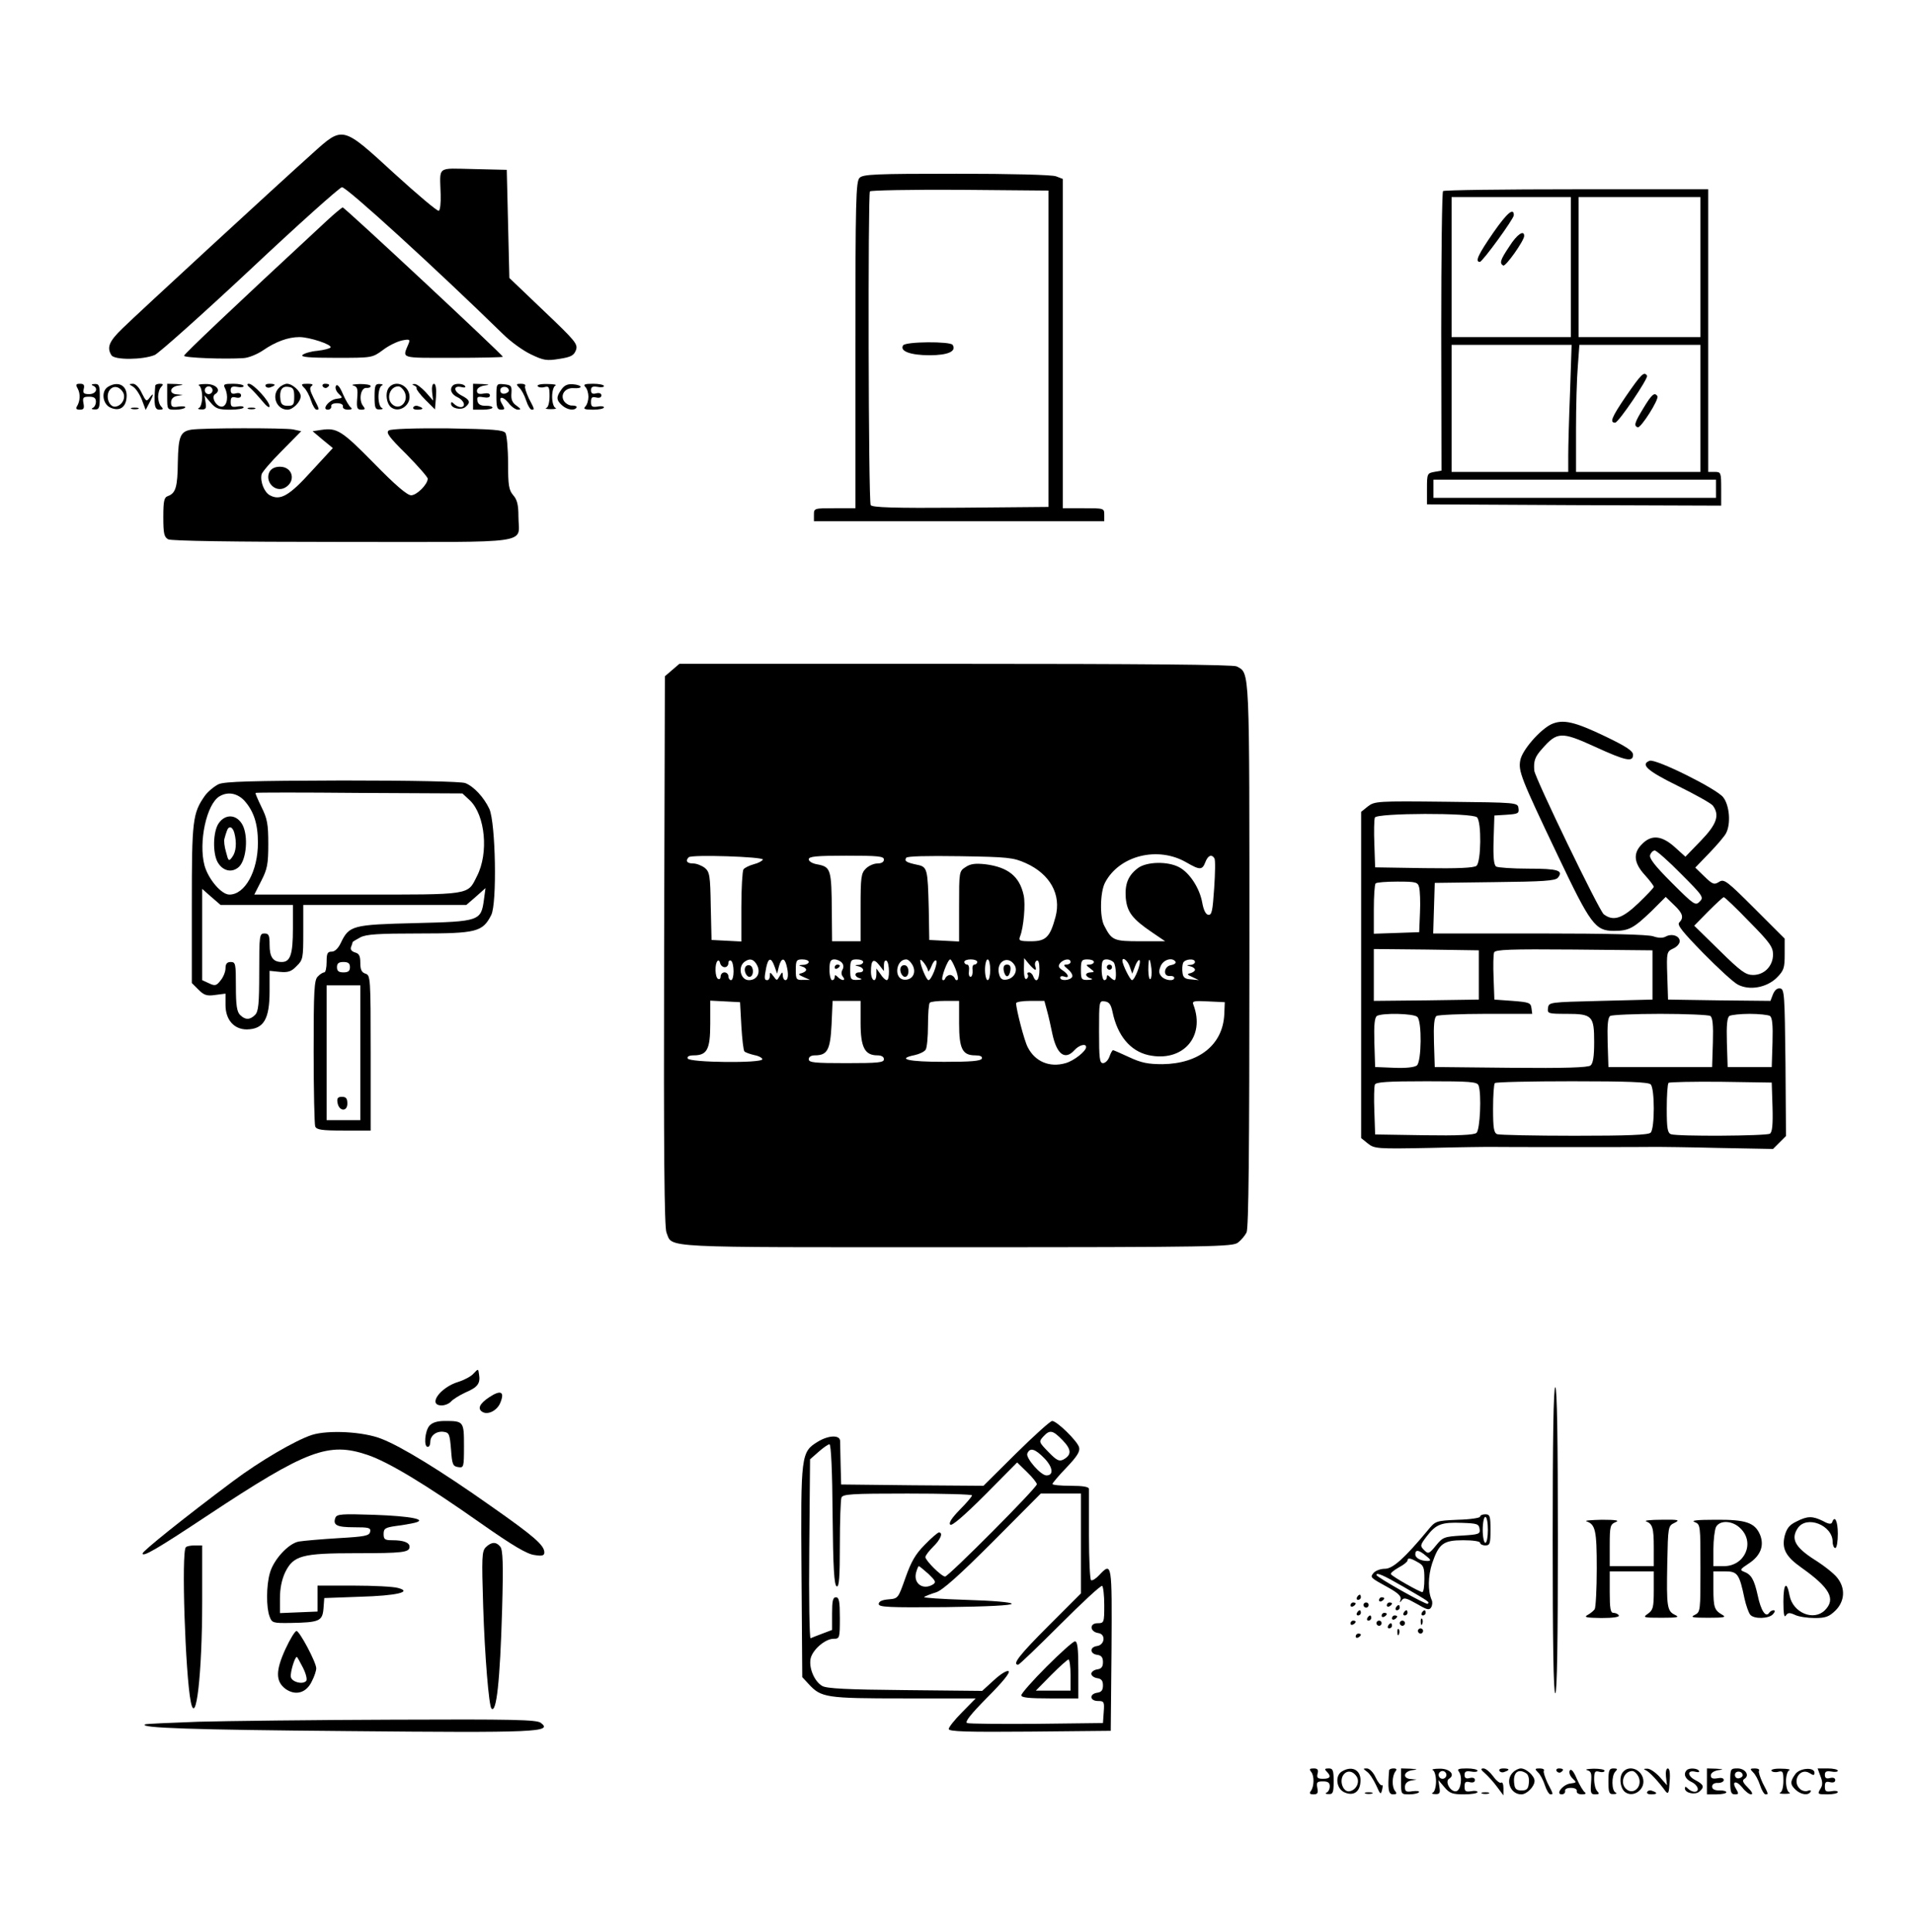 <?xml version="1.0" standalone="no"?>
<!DOCTYPE svg PUBLIC "-//W3C//DTD SVG 20010904//EN"
 "http://www.w3.org/TR/2001/REC-SVG-20010904/DTD/svg10.dtd">
<svg version="1.0" xmlns="http://www.w3.org/2000/svg"
 width="738pt" height="745pt" viewBox="0 0 738 745"
 preserveAspectRatio="xMidYMid meet">

<g transform="translate(0,745) scale(0.1,-0.1)"
fill="#000000" stroke="none">
<path d="M1205 6858 c-133 -119 -676 -619 -732 -674 -52 -50 -62 -74 -43 -104
12 -19 121 -18 167 1 17 8 183 156 368 329 184 173 344 316 354 318 16 3 365
-316 621 -566 30 -30 79 -65 109 -79 48 -23 60 -25 109 -17 45 7 56 13 64 34
8 23 -2 35 -124 151 l-133 127 -5 209 -5 208 -127 3 c-146 3 -131 14 -128 -99
1 -32 -2 -59 -7 -62 -5 -3 -82 62 -172 144 -202 185 -197 184 -316 77z"/>
<path d="M3316 6764 c-14 -14 -16 -86 -16 -645 l0 -629 -80 0 c-79 0 -80 0
-80 -25 l0 -25 560 0 560 0 0 25 c0 25 -1 25 -80 25 l-80 0 0 635 0 635 -26
10 c-15 6 -175 10 -384 10 -313 0 -361 -2 -374 -16z m729 -659 l0 -610 -339
-3 c-260 -2 -341 1 -347 10 -9 14 -11 1196 -3 1210 3 4 159 7 347 6 l342 -3 0
-610z"/>
<path d="M3484 6118 c-14 -22 28 -38 102 -38 71 0 105 15 89 40 -9 14 -182 13
-191 -2z"/>
<path d="M5567 6713 c-4 -4 -7 -248 -7 -542 l1 -536 -28 -5 c-27 -5 -28 -7
-28 -65 l0 -60 568 -3 567 -2 0 65 c0 63 -1 65 -25 65 l-25 0 0 545 0 545
-508 0 c-280 0 -512 -3 -515 -7z m493 -293 l0 -270 -230 0 -230 0 0 270 0 270
230 0 230 0 0 -270z m500 0 l0 -270 -235 0 -235 0 0 270 0 270 235 0 235 0 0
-270z m-503 -482 c-4 -99 -7 -210 -7 -245 l0 -63 -225 0 -225 0 0 245 0 245
232 0 231 0 -6 -182z m503 -63 l0 -245 -240 0 -240 0 0 163 c0 89 3 199 7 245
l6 82 233 0 234 0 0 -245z m60 -310 l0 -35 -545 0 -545 0 0 35 0 35 545 0 545
0 0 -35z"/>
<path d="M5761 6553 c-58 -84 -72 -113 -52 -113 10 0 131 166 131 180 0 31
-26 9 -79 -67z"/>
<path d="M5823 6500 c-35 -52 -39 -65 -24 -74 9 -6 81 96 81 114 0 25 -28 6
-57 -40z"/>
<path d="M6272 5921 c-55 -81 -63 -101 -41 -101 13 0 129 172 123 181 -11 18
-22 7 -82 -80z"/>
<path d="M6340 5876 c-34 -56 -38 -68 -22 -74 12 -4 83 108 76 120 -11 17 -22
7 -54 -46z"/>
<path d="M1260 6598 c-366 -339 -550 -514 -550 -520 0 -8 158 -14 230 -9 19 1
53 15 75 30 48 33 96 51 140 51 39 0 127 -29 120 -40 -2 -4 -25 -10 -51 -13
-25 -2 -51 -10 -57 -16 -8 -8 26 -11 129 -11 140 0 140 0 181 30 22 17 55 33
74 37 29 6 32 4 25 -13 -24 -58 -36 -54 173 -54 105 0 191 2 191 4 0 7 -610
576 -618 576 -4 -1 -32 -24 -62 -52z"/>
<path d="M300 5951 c11 -21 9 -48 -3 -68 -6 -9 -2 -13 11 -13 15 0 18 5 14 25
-4 22 -1 25 22 25 19 0 26 -5 26 -19 0 -11 -6 -22 -12 -24 -7 -3 -4 -6 7 -6
17 -1 20 5 20 49 0 44 -3 50 -20 49 -11 0 -14 -3 -7 -6 23 -9 13 -33 -14 -33
-21 0 -25 4 -21 20 4 15 0 20 -14 20 -16 0 -18 -3 -9 -19z"/>
<path d="M418 5959 c-29 -16 -23 -67 8 -81 33 -15 58 -1 62 36 6 47 -29 69
-70 45z m56 -21 c13 -21 -2 -51 -27 -56 -23 -5 -40 33 -27 59 13 23 38 22 54
-3z"/>
<path d="M513 5959 c10 -6 25 -28 34 -50 l15 -40 14 27 c18 33 18 43 1 20 -12
-16 -14 -14 -30 18 -10 22 -24 36 -34 36 -17 -1 -17 -1 0 -11z"/>
<path d="M599 5963 c-6 -74 -3 -93 16 -93 15 0 16 3 7 12 -7 7 -12 24 -12 38
0 14 5 31 12 38 9 9 8 12 -5 12 -9 0 -17 -3 -18 -7z"/>
<path d="M645 5920 c0 -50 0 -50 32 -50 17 0 34 4 37 8 3 5 -8 6 -25 4 -24 -4
-29 -1 -29 16 0 13 8 22 23 25 l22 4 -22 2 c-33 2 -29 29 5 34 23 3 22 4 -8 6
l-35 1 0 -50z"/>
<path d="M768 5963 c6 -2 12 -22 12 -43 0 -21 -6 -41 -12 -43 -7 -3 -3 -6 8
-6 18 -1 21 4 17 27 l-4 27 23 -27 c20 -24 31 -28 76 -28 29 0 52 4 52 9 0 4
-11 6 -25 3 -21 -3 -25 0 -25 18 0 17 4 21 20 17 12 -3 20 0 20 8 0 8 -8 11
-20 8 -14 -4 -20 0 -20 12 0 13 6 16 25 13 14 -3 25 -1 25 3 0 5 -18 9 -40 9
-35 0 -40 -2 -32 -17 14 -29 9 -67 -10 -71 -22 -4 -46 37 -28 48 26 16 2 40
-37 39 -21 0 -32 -3 -25 -6z m52 -18 c0 -8 -7 -15 -15 -15 -8 0 -15 7 -15 15
0 8 7 15 15 15 8 0 15 -7 15 -15z"/>
<path d="M966 5953 c11 -10 32 -33 47 -51 15 -19 27 -27 27 -19 0 19 -62 87
-80 87 -9 0 -7 -6 6 -17z"/>
<path d="M1025 5960 c3 -5 12 -7 20 -3 21 7 19 13 -6 13 -11 0 -18 -4 -14 -10z"/>
<path d="M1076 5954 c-30 -30 -9 -84 33 -84 21 0 51 30 51 52 0 19 -32 48 -53
48 -8 0 -23 -7 -31 -16z m59 -34 c0 -31 -3 -35 -25 -35 -19 0 -26 6 -28 23 -5
36 5 54 30 50 19 -2 23 -9 23 -38z"/>
<path d="M1173 5955 c9 -8 21 -31 27 -50 6 -19 16 -35 21 -35 12 0 12 0 -11
45 -15 30 -17 41 -7 47 7 5 1 8 -16 8 -25 0 -27 -2 -14 -15z"/>
<path d="M1245 5960 c4 -6 11 -8 16 -5 14 9 11 15 -7 15 -8 0 -12 -5 -9 -10z"/>
<path d="M1296 5962 c-4 -7 0 -20 10 -30 17 -16 17 -17 -7 -20 -29 -3 -60 -42
-34 -42 8 0 14 6 13 13 -2 7 7 12 22 12 15 0 24 -5 23 -12 -2 -8 7 -13 20 -13
13 0 17 3 11 8 -6 4 -20 27 -31 52 -12 29 -22 40 -27 32z"/>
<path d="M1363 5963 c16 -4 18 -13 15 -49 -3 -38 0 -44 16 -44 15 0 16 3 7 14
-18 22 -10 71 12 70 9 -1 17 2 17 7 0 5 -19 8 -42 8 -24 -1 -35 -3 -25 -6z"/>
<path d="M1445 5920 c0 -44 3 -50 20 -49 11 0 14 3 8 6 -7 2 -13 22 -13 43 0
21 6 41 13 43 6 3 3 6 -8 6 -17 1 -20 -5 -20 -49z"/>
<path d="M1501 5956 c-17 -20 -10 -67 11 -79 28 -18 68 7 68 42 0 44 -53 68
-79 37z m59 -16 c20 -38 -19 -77 -48 -48 -23 23 -7 68 25 68 7 0 17 -9 23 -20z"/>
<path d="M1598 5963 c6 -2 11 -8 9 -11 -1 -4 14 -24 34 -44 l37 -37 4 49 c2
31 -1 50 -8 50 -6 0 -9 -14 -7 -32 l4 -33 -29 33 c-16 17 -35 32 -43 31 -10 0
-10 -2 -1 -6z"/>
<path d="M1747 5963 c-14 -14 -6 -34 18 -45 26 -12 34 -38 12 -38 -7 0 -18 5
-25 12 -9 9 -12 9 -12 1 0 -18 39 -26 55 -13 22 18 18 28 -15 45 -32 17 -31
40 1 32 11 -3 17 -1 13 4 -6 10 -38 12 -47 2z"/>
<path d="M1825 5920 l0 -50 38 0 c20 0 37 4 37 8 0 4 -12 8 -27 7 -19 0 -29 6
-31 19 -3 15 1 18 22 14 17 -3 26 -1 26 7 0 8 -9 10 -25 7 -18 -3 -25 0 -25
11 0 9 11 17 28 20 23 3 22 4 -8 6 l-35 1 0 -50z"/>
<path d="M1915 5920 c0 -41 3 -50 18 -50 15 0 15 3 5 20 -19 30 -1 36 23 7 11
-15 28 -27 37 -27 13 0 12 3 -6 16 -16 11 -21 24 -19 47 2 29 -1 32 -28 35
-30 3 -30 2 -30 -48z m48 25 c1 -5 -6 -11 -15 -13 -11 -2 -18 3 -18 13 0 17
30 18 33 0z"/>
<path d="M2003 5955 c9 -8 21 -31 27 -50 6 -19 16 -35 21 -35 12 0 12 0 -11
44 -10 22 -17 43 -14 47 3 5 -4 9 -16 9 -19 0 -20 -2 -7 -15z"/>
<path d="M2074 5961 c3 -5 15 -7 26 -4 18 5 20 0 20 -35 0 -23 -5 -43 -12 -45
-7 -3 1 -5 17 -5 17 0 24 2 18 5 -7 2 -13 22 -13 43 0 21 6 41 13 43 6 3 -7 6
-31 6 -24 1 -41 -3 -38 -8z"/>
<path d="M2166 5948 c-21 -29 -20 -41 2 -61 20 -18 48 -22 56 -9 3 5 -4 8 -16
8 -11 -1 -25 7 -32 17 -16 25 5 53 38 50 14 -1 26 1 26 5 0 4 -13 9 -29 10
-21 2 -34 -4 -45 -20z"/>
<path d="M2258 5958 c7 -7 12 -24 12 -38 0 -14 -5 -31 -12 -38 -9 -9 -3 -12
30 -12 23 0 42 4 42 9 0 4 -11 6 -25 3 -21 -3 -25 0 -25 18 0 17 4 21 20 17
12 -3 20 0 20 8 0 8 -8 11 -20 8 -14 -4 -20 0 -20 12 0 13 6 16 25 13 14 -3
25 -1 25 3 0 5 -19 9 -42 9 -33 0 -39 -3 -30 -12z"/>
<path d="M1595 5880 c-4 -6 3 -10 14 -10 25 0 27 6 6 13 -8 4 -17 2 -20 -3z"/>
<path d="M508 5873 c6 -2 18 -2 25 0 6 3 1 5 -13 5 -14 0 -19 -2 -12 -5z"/>
<path d="M958 5873 c6 -2 18 -2 25 0 6 3 1 5 -13 5 -14 0 -19 -2 -12 -5z"/>
<path d="M738 5793 c-42 -7 -50 -25 -52 -125 -1 -96 -8 -120 -38 -131 -15 -5
-18 -19 -18 -81 0 -64 3 -77 19 -86 13 -6 242 -10 675 -10 749 0 676 -11 676
98 0 45 -5 65 -20 82 -17 20 -20 38 -20 124 0 56 -5 108 -10 116 -8 12 -46 15
-222 18 -128 1 -219 -2 -228 -8 -12 -8 0 -25 68 -92 45 -46 82 -88 82 -94 0
-22 -42 -64 -64 -64 -15 0 -60 38 -144 124 -124 126 -142 137 -203 128 l-33
-5 39 -33 39 -32 -83 -90 c-85 -94 -120 -114 -160 -92 -21 11 -38 52 -32 80 1
8 36 49 78 91 l75 76 -32 7 c-34 6 -346 6 -392 -1z"/>
<path d="M1040 5631 c-20 -38 21 -82 59 -62 44 24 31 81 -19 81 -19 0 -33 -7
-40 -19z"/>
<path d="M2593 4866 l-28 -24 -3 -1059 c-2 -782 1 -1065 9 -1086 25 -61 -45
-57 1119 -57 994 0 1066 2 1086 18 12 9 27 27 33 39 8 16 11 317 11 1068 0
1125 2 1087 -49 1115 -13 7 -373 10 -1085 10 l-1065 0 -28 -24z m1984 -742
c52 -30 61 -30 73 1 10 26 24 32 35 15 4 -6 3 -58 -1 -116 -6 -88 -9 -104 -23
-102 -10 2 -18 19 -23 47 -10 56 -49 116 -90 137 -44 23 -123 21 -157 -3 -39
-29 -52 -62 -48 -116 5 -54 25 -81 102 -133 l50 -34 -96 0 c-102 0 -110 3
-139 60 -18 33 -16 130 3 166 55 105 204 142 314 78z m-1634 11 c-2 -5 -18
-14 -35 -18 -18 -5 -36 -14 -40 -20 -4 -7 -8 -72 -8 -145 l0 -133 -57 3 -58 3
-3 130 c-2 118 -4 132 -23 148 -12 9 -32 17 -45 17 -24 0 -31 10 -17 24 11 11
288 2 286 -9z m467 0 c0 -9 -9 -15 -25 -15 -14 0 -34 -9 -45 -20 -18 -18 -20
-33 -20 -150 l0 -130 -55 0 -55 0 -1 113 c-1 163 -4 173 -53 183 -21 3 -36 12
-36 20 0 11 28 14 145 14 122 0 145 -2 145 -15z m548 -14 c93 -42 137 -121
114 -207 -21 -78 -37 -94 -94 -94 -44 0 -49 2 -43 18 14 34 22 126 14 160 -16
73 -61 108 -148 119 -38 4 -57 2 -76 -11 -25 -16 -25 -18 -25 -152 l0 -135
-57 3 -58 3 -2 120 c-4 155 -5 162 -45 170 -42 9 -50 14 -42 27 4 6 78 8 208
6 185 -3 205 -5 254 -27z m-1162 -401 c8 0 14 7 14 16 0 8 5 12 10 9 6 -3 10
-22 10 -41 0 -19 -4 -34 -10 -34 -5 0 -10 7 -10 15 0 8 -7 15 -15 15 -8 0 -15
-7 -15 -16 0 -8 -4 -12 -10 -9 -12 7 -13 58 -2 69 4 4 8 1 10 -8 2 -9 10 -16
18 -16z m126 5 c13 -29 -3 -55 -33 -55 -33 0 -44 53 -15 72 20 14 36 8 48 -17z
m66 -2 l10 -28 7 28 c9 33 21 35 29 5 9 -34 7 -58 -4 -58 -5 0 -10 8 -10 18
-1 15 -2 15 -12 -2 -11 -19 -11 -19 -24 -1 -13 17 -14 17 -14 2 0 -9 -4 -17
-10 -17 -12 0 -12 7 -4 49 8 38 19 40 32 4z m132 17 c0 -5 -10 -11 -22 -11
-17 -1 -19 -2 -5 -6 9 -2 17 -8 17 -13 0 -5 -8 -10 -17 -13 -15 -3 -14 -6 7
-15 l25 -11 -27 0 c-26 -1 -28 2 -28 39 0 36 3 40 25 40 14 0 25 -4 25 -10z
m128 -3 c7 -8 7 -18 2 -27 -5 -9 -5 -19 2 -27 13 -16 -4 -17 -20 -1 -9 9 -12
9 -12 0 0 -7 -4 -12 -10 -12 -5 0 -10 18 -10 40 0 32 4 40 19 40 10 0 23 -6
29 -13z m82 3 c0 -5 -8 -11 -17 -11 -17 -1 -17 -2 0 -6 21 -5 23 -23 2 -23
-21 0 -19 -18 3 -23 10 -3 6 -5 -10 -6 -26 -1 -28 2 -28 39 0 36 3 40 25 40
14 0 25 -4 25 -10z m80 -12 c0 13 4 20 10 17 12 -8 13 -75 1 -75 -5 0 -16 10
-24 23 l-16 22 0 -22 c-1 -37 -21 -26 -21 10 0 45 10 53 32 25 l18 -23 0 23z
m112 -3 c14 -30 -5 -57 -36 -53 -39 6 -29 78 10 78 8 0 19 -11 26 -25z m58
-19 c1 -6 7 2 14 19 6 16 15 25 18 20 6 -12 -19 -75 -30 -75 -8 0 -32 58 -32
76 1 12 30 -27 30 -40z m106 8 c8 -20 12 -39 8 -43 -4 -3 -9 0 -11 7 -3 6 -11
12 -18 12 -7 0 -15 -6 -18 -12 -2 -7 -7 -10 -11 -7 -7 6 20 79 30 79 3 0 12
-16 20 -36z m84 26 c0 -5 -5 -10 -11 -10 -6 0 -9 -10 -7 -22 1 -13 -2 -24 -7
-25 -6 -1 -9 9 -7 22 2 14 -1 25 -7 25 -6 0 -11 5 -11 10 0 6 11 10 25 10 14
0 25 -4 25 -10z m50 -30 c0 -22 -4 -40 -10 -40 -5 0 -10 18 -10 40 0 22 5 40
10 40 6 0 10 -18 10 -40z m94 18 c14 -23 -3 -52 -32 -56 -16 -2 -23 3 -28 22
-12 48 35 74 60 34z m80 -18 c3 0 3 6 0 14 -3 8 -1 17 5 21 7 4 11 -8 11 -34
0 -41 -13 -55 -24 -26 -3 8 -10 15 -16 15 -6 0 -9 -4 -5 -9 3 -5 1 -12 -5 -16
-6 -4 -10 10 -10 37 l1 43 18 -22 c11 -13 22 -23 25 -23z m136 30 c0 -5 -7
-10 -16 -10 -13 0 -11 -4 6 -18 13 -11 20 -24 16 -30 -9 -14 -46 -16 -46 -2 0
5 7 7 15 4 22 -9 18 9 -6 24 -16 11 -18 16 -9 28 14 16 40 19 40 4z m90 0 c0
-5 -8 -10 -17 -10 -15 0 -14 -2 3 -15 17 -13 17 -14 2 -15 -10 0 -18 -4 -18
-9 0 -5 8 -12 18 -14 10 -3 6 -5 -10 -6 -26 -1 -28 2 -28 39 0 36 3 40 25 40
14 0 25 -4 25 -10z m77 -2 c9 -15 11 -68 3 -68 -4 0 -11 5 -18 12 -9 9 -12 9
-12 0 0 -7 -4 -12 -10 -12 -5 0 -10 18 -10 40 0 33 3 40 19 40 11 0 23 -6 28
-12z m61 -15 l10 -28 11 29 c6 16 14 26 17 23 8 -8 -18 -77 -29 -77 -7 0 -37
60 -37 75 0 16 20 1 28 -22z m84 -9 c2 -19 0 -37 -4 -40 -4 -3 -8 13 -8 35 0
51 6 53 12 5z m93 27 c3 -5 -5 -11 -17 -13 -28 -4 -33 -44 -5 -42 9 1 17 -2
17 -7 0 -15 -37 -10 -50 6 -10 12 -10 21 -2 40 11 25 45 34 57 16z m75 -1 c0
-5 -8 -11 -17 -11 -17 -1 -17 -2 0 -6 9 -2 17 -8 17 -13 0 -5 -8 -10 -17 -13
-15 -3 -14 -6 7 -15 l25 -12 -30 3 c-23 1 -31 7 -33 25 -2 13 -1 30 2 38 6 16
46 19 46 4z m-1750 -247 c3 -50 8 -95 12 -98 4 -4 21 -10 38 -14 17 -3 31 -11
31 -16 -1 -16 -283 -13 -288 3 -3 7 5 12 23 12 52 0 64 23 64 122 l0 89 58 -3
57 -3 5 -92z m460 12 c0 -94 16 -125 65 -125 16 0 25 -6 25 -15 0 -13 -23 -15
-145 -15 -122 0 -145 2 -145 15 0 9 9 15 23 15 49 0 60 20 65 119 l4 91 54 0
54 0 0 -85z m380 -2 c0 -98 13 -123 62 -123 19 0 28 -4 26 -12 -4 -10 -42 -13
-146 -13 -137 0 -186 11 -113 26 18 4 37 13 42 21 5 7 9 49 9 94 0 44 3 84 7
87 3 4 30 7 60 7 l53 0 0 -87z m339 50 c6 -21 15 -62 21 -91 17 -79 49 -102
85 -62 18 20 45 27 45 12 0 -16 -47 -53 -79 -62 -62 -18 -118 6 -146 61 -13
23 -45 147 -45 170 0 5 25 9 55 9 l54 0 10 -37z m253 -6 c19 -91 68 -150 138
-166 132 -29 221 70 174 194 -6 14 1 16 57 13 l64 -3 -2 -48 c-6 -116 -97
-189 -238 -191 -56 0 -82 5 -129 27 -32 15 -60 27 -62 27 -3 0 -9 -11 -14 -25
-5 -14 -16 -25 -25 -25 -13 0 -15 19 -15 121 0 118 0 120 22 117 17 -2 24 -12
30 -41z"/>
<path d="M2876 3721 c-9 -14 5 -42 18 -38 15 5 14 39 -1 44 -6 2 -14 0 -17 -6z"/>
<path d="M3220 3719 c0 -5 5 -7 10 -4 6 3 10 8 10 11 0 2 -4 4 -10 4 -5 0 -10
-5 -10 -11z"/>
<path d="M3476 3721 c-9 -14 5 -42 18 -38 15 5 14 39 -1 44 -6 2 -14 0 -17 -6z"/>
<path d="M3872 3708 c2 -13 8 -23 13 -23 6 0 11 10 13 23 2 15 -2 22 -13 22
-11 0 -15 -7 -13 -22z"/>
<path d="M4270 3720 c0 -5 5 -10 10 -10 6 0 10 5 10 10 0 6 -4 10 -10 10 -5 0
-10 -4 -10 -10z"/>
<path d="M5985 4657 c-44 -21 -113 -100 -120 -139 -8 -42 2 -68 145 -368 126
-265 144 -290 216 -290 58 0 76 10 145 76 l55 55 32 -31 c34 -32 39 -49 20
-68 -9 -9 13 -36 93 -118 57 -58 117 -113 133 -121 45 -24 111 -12 150 26 28
28 31 38 31 91 l0 60 -116 116 c-108 108 -118 115 -137 103 -19 -12 -25 -10
-57 21 l-35 34 54 56 c29 30 59 65 65 77 19 37 13 107 -11 138 -25 33 -261
150 -284 141 -37 -14 -9 -39 109 -97 67 -33 128 -67 135 -76 27 -37 15 -72
-47 -136 l-59 -61 -41 37 c-50 45 -90 49 -126 12 -36 -35 -32 -73 10 -119 19
-21 35 -42 35 -46 0 -4 -27 -32 -59 -63 -63 -60 -97 -71 -134 -43 -18 14 -264
523 -268 554 -3 37 2 53 31 85 57 65 74 66 201 8 122 -56 149 -61 149 -32 0
15 -26 32 -107 71 -119 57 -163 67 -208 47z m500 -577 c85 -85 89 -91 72 -107
-16 -17 -22 -13 -108 73 -66 66 -88 95 -83 107 3 9 11 17 18 17 6 0 52 -40
101 -90z m263 -184 c79 -80 92 -98 92 -127 0 -44 -33 -79 -77 -79 -28 0 -47
13 -130 95 l-97 95 54 55 c30 30 57 55 60 55 4 0 48 -42 98 -94z"/>
<path d="M844 4426 c-17 -8 -41 -28 -53 -44 -48 -68 -51 -95 -51 -419 l0 -304
26 -26 c21 -21 32 -25 65 -20 l39 5 0 -44 c0 -57 33 -94 82 -94 65 1 88 39 88
147 l0 79 39 -4 c32 -3 45 1 65 22 25 24 26 31 26 131 l0 105 315 0 314 0 37
32 37 33 -6 -44 c-11 -83 -17 -85 -265 -91 -242 -6 -255 -9 -287 -76 -10 -21
-23 -34 -35 -34 -17 0 -20 -7 -20 -40 0 -22 -4 -40 -9 -40 -5 0 -17 -7 -25
-16 -14 -13 -16 -54 -16 -289 0 -150 3 -280 6 -289 5 -13 25 -16 110 -16 l104
0 0 299 c0 291 -1 300 -20 306 -15 5 -20 15 -20 42 0 27 -5 36 -21 40 -12 4
-18 11 -15 20 3 8 6 16 6 19 0 2 13 10 30 19 23 12 69 15 227 15 221 0 245 6
278 71 23 44 17 355 -7 409 -21 45 -60 87 -93 100 -16 6 -202 10 -473 10 -353
-1 -454 -4 -478 -14z m969 -63 c59 -57 73 -203 27 -292 -37 -74 -19 -71 -462
-71 l-397 0 27 53 c23 45 27 64 27 142 0 77 -4 98 -26 142 -14 29 -25 54 -23
55 1 2 181 2 400 0 l398 -2 29 -27z m-871 0 c37 -41 53 -90 53 -163 0 -110
-50 -200 -110 -200 -31 0 -81 59 -96 112 -24 90 8 238 58 267 32 19 68 12 95
-16z m48 -403 l140 0 0 -91 c0 -100 -10 -129 -43 -129 -34 0 -47 19 -47 67 0
36 -3 43 -20 43 -19 0 -20 -7 -20 -149 0 -123 -3 -152 -16 -165 -20 -20 -38
-20 -58 0 -12 12 -16 37 -16 110 0 87 -1 94 -20 94 -14 0 -20 -7 -20 -24 0
-13 -8 -34 -19 -47 -16 -21 -22 -22 -45 -11 l-26 12 0 176 0 176 35 -31 36
-31 139 0z m360 -240 c0 -15 -7 -20 -25 -20 -18 0 -25 5 -25 20 0 15 7 20 25
20 18 0 25 -5 25 -20z m40 -330 l0 -260 -65 0 -65 0 0 260 0 260 65 0 65 0 0
-260z"/>
<path d="M843 4274 c-21 -32 -23 -112 -4 -148 20 -36 57 -44 84 -18 28 29 35
117 13 160 -22 42 -67 45 -93 6z m61 -36 c10 -38 7 -73 -8 -93 -13 -18 -15
-17 -24 19 -6 20 -9 44 -6 52 2 8 6 21 9 29 7 22 22 18 29 -7z"/>
<path d="M1302 3198 c5 -34 38 -37 38 -4 0 20 -5 26 -21 26 -15 0 -20 -5 -17
-22z"/>
<path d="M5277 4340 l-26 -21 0 -629 0 -629 26 -21 c25 -20 36 -21 237 -17
116 3 217 4 224 4 41 -1 641 -1 657 0 11 0 116 -1 233 -4 l212 -4 25 25 25 25
-2 283 c-3 260 -4 283 -20 286 -12 2 -21 -6 -28 -22 l-10 -26 -197 2 -198 3
-3 93 c-3 90 -2 92 23 104 14 6 25 19 25 28 0 21 -31 31 -54 18 -11 -6 -28 -6
-48 1 -20 7 -173 11 -440 11 l-409 0 3 98 3 97 231 3 c187 2 234 5 244 17 23
28 0 35 -113 35 -62 0 -118 4 -125 8 -9 6 -12 34 -10 103 l3 94 48 3 c43 3 48
5 45 25 -3 22 -4 22 -279 25 -266 3 -276 2 -302 -18z m421 -42 c18 -18 16
-172 -2 -187 -9 -8 -72 -11 -202 -9 l-189 3 -3 89 c-2 49 -1 95 2 103 7 18
376 19 394 1z m-223 -271 c3 -12 5 -56 3 -97 l-3 -75 -87 -3 -88 -3 0 94 c0
51 3 97 7 100 3 4 41 7 84 7 73 0 79 -2 84 -23z m230 -337 l0 -95 -202 -3
-203 -2 0 100 0 100 203 -2 202 -3 0 -95z m670 0 l0 -95 -200 -5 c-198 -5
-200 -5 -203 -27 -3 -22 0 -23 72 -23 99 0 106 -8 106 -109 0 -54 -4 -82 -14
-90 -9 -8 -99 -11 -307 -9 l-294 3 -3 94 c-2 69 1 97 10 103 7 4 93 8 191 8
l178 0 -3 23 c-3 20 -10 22 -73 27 l-70 5 -3 84 c-2 46 -1 90 2 98 5 11 62 13
308 11 l303 -3 0 -95z m-907 -162 c18 -18 16 -172 -2 -187 -9 -7 -42 -11 -88
-9 l-73 3 -3 94 c-2 69 1 97 10 103 20 12 142 10 156 -4z m1130 4 c9 -6 12
-34 10 -103 l-3 -94 -200 0 -200 0 -3 94 c-2 69 1 97 10 103 7 4 94 8 193 8
99 0 186 -4 193 -8z m230 0 c9 -6 12 -34 10 -103 l-3 -94 -85 0 -85 0 -3 94
c-2 69 1 97 10 103 7 4 42 8 78 8 36 0 71 -4 78 -8z m-1124 -268 c12 -32 6
-171 -8 -183 -9 -8 -72 -11 -202 -9 l-189 3 -3 89 c-2 49 -1 95 2 103 4 10 47
13 200 13 168 0 195 -2 200 -16z m664 4 c16 -16 16 -170 0 -186 -9 -9 -88 -12
-294 -12 -155 0 -289 3 -298 6 -13 5 -16 23 -16 98 0 51 3 96 7 99 3 4 137 7
298 7 213 0 294 -3 303 -12z m470 -87 c2 -69 -1 -97 -10 -103 -15 -9 -358 -11
-382 -2 -13 5 -16 23 -16 98 0 51 3 96 7 100 4 3 95 5 202 4 l196 -3 3 -94z"/>
<path d="M1827 2153 c-9 -11 -36 -25 -58 -32 -71 -21 -121 -91 -65 -91 13 0
29 7 36 15 7 8 32 24 56 35 47 20 58 35 52 70 -3 22 -3 22 -21 3z"/>
<path d="M5990 1510 c0 -387 3 -590 10 -590 7 0 10 203 10 590 0 387 -3 590
-10 590 -7 0 -10 -203 -10 -590z"/>
<path d="M1888 2062 c-38 -25 -47 -45 -27 -57 21 -13 57 5 69 35 18 43 2 51
-42 22z"/>
<path d="M1657 1952 c-18 -20 -23 -82 -7 -82 6 0 10 8 10 19 0 25 24 43 52 39
21 -3 23 -9 28 -68 4 -58 7 -65 28 -68 21 -3 22 -1 22 81 0 95 -1 97 -74 97
-29 0 -48 -6 -59 -18z"/>
<path d="M3920 1845 l-126 -125 -275 2 -274 3 -2 75 c-1 41 -2 83 -2 93 -1 24
-45 22 -86 -3 -65 -40 -66 -49 -63 -502 l3 -406 25 -27 c48 -52 67 -55 367
-55 l277 0 -52 -53 c-29 -29 -52 -58 -52 -65 0 -10 70 -12 313 -10 l312 3 3
313 c2 336 2 340 -48 287 -12 -13 -26 -22 -31 -19 -4 2 -8 80 -8 172 0 92 0
173 0 180 -1 8 -22 12 -71 12 -38 0 -70 3 -70 7 0 3 24 32 54 63 41 43 53 62
49 78 -6 24 -86 102 -104 102 -7 0 -69 -56 -139 -125z m179 51 c35 -36 36 -57
3 -75 -16 -8 -26 -3 -57 29 -38 39 -38 40 -20 60 25 27 36 25 74 -14z m-887
-288 c2 -206 6 -272 16 -276 9 -3 12 34 12 161 0 91 3 172 6 181 5 14 37 16
255 16 137 0 249 -3 249 -7 0 -4 -21 -29 -47 -55 -31 -32 -44 -51 -37 -58 6
-6 52 33 134 115 l124 125 38 -37 c21 -20 38 -42 38 -47 0 -14 -341 -356 -354
-356 -14 0 -76 62 -76 75 0 6 14 24 30 40 28 27 40 55 22 55 -4 0 -29 -21 -54
-47 -37 -37 -53 -66 -75 -128 -28 -79 -28 -80 -65 -83 -25 -2 -38 -8 -38 -18
0 -12 37 -14 258 -12 165 2 256 7 255 13 -2 6 -73 12 -175 15 -95 3 -168 8
-163 11 6 4 26 12 46 18 25 8 88 64 220 196 l184 185 78 0 77 0 0 -193 0 -192
-125 -125 c-111 -111 -142 -150 -117 -150 4 0 77 70 161 154 85 85 158 153
163 150 4 -3 8 -36 8 -75 0 -67 -1 -69 -26 -69 -32 0 -30 -33 3 -38 30 -4 25
-46 -5 -50 -29 -4 -28 -30 1 -34 16 -2 22 -10 22 -28 0 -18 -6 -26 -22 -28
-13 -2 -23 -10 -23 -17 0 -7 10 -15 23 -17 16 -2 22 -10 22 -28 0 -18 -6 -26
-22 -28 -32 -5 -29 -32 3 -32 23 0 25 -3 22 -42 l-3 -43 -255 -3 c-140 -1
-261 0 -269 3 -10 4 13 33 78 99 59 59 89 96 82 101 -7 4 -31 -11 -57 -35
l-45 -41 -297 3 c-224 2 -303 6 -320 16 -30 17 -52 69 -45 105 7 34 56 77 89
77 23 0 24 2 24 80 0 64 -3 80 -15 80 -12 0 -15 -14 -15 -63 l0 -63 -37 -14
c-21 -8 -42 -16 -46 -18 -4 -2 -7 152 -5 343 l3 347 33 29 c18 16 37 29 42 29
6 0 11 -105 12 -272z m817 218 c33 -34 37 -66 8 -66 -22 0 -80 67 -74 84 10
25 30 19 66 -18z m-447 -446 c27 -26 30 -32 18 -40 -38 -24 -77 2 -66 45 4 14
8 25 11 25 2 0 19 -14 37 -30z"/>
<path d="M4037 1022 c-53 -53 -97 -103 -97 -110 0 -9 30 -12 110 -12 l110 0 0
110 c0 82 -3 110 -13 110 -7 0 -56 -44 -110 -98z m93 -32 l0 -60 -67 0 -67 0
59 60 c33 33 63 60 67 60 4 0 8 -27 8 -60z"/>
<path d="M1203 1916 c-64 -21 -201 -101 -305 -179 -186 -139 -348 -269 -348
-278 0 -15 54 16 250 146 384 254 467 285 618 234 80 -27 223 -113 436 -263
124 -87 180 -120 208 -123 30 -5 38 -2 38 10 0 28 -41 63 -205 178 -194 137
-346 230 -423 260 -70 28 -206 35 -269 15z"/>
<path d="M1294 1597 c-11 -29 6 -37 72 -37 57 0 65 -2 62 -17 -3 -16 -20 -19
-123 -25 -66 -4 -134 -10 -152 -13 -40 -7 -98 -70 -112 -122 -14 -48 -14 -134
-1 -167 9 -25 13 -26 82 -25 110 2 122 7 126 56 l3 40 137 5 c143 4 205 19
147 34 -17 5 -93 9 -170 9 l-140 0 0 -50 0 -50 -72 -3 -73 -3 0 57 c0 38 7 72
20 100 32 65 64 74 274 74 180 0 206 3 206 25 0 16 -23 25 -66 25 -29 0 -34 3
-34 24 0 21 6 25 48 31 26 3 58 9 71 12 53 13 -15 26 -156 31 -124 4 -143 3
-149 -11z"/>
<path d="M5710 1601 c0 -5 -39 -11 -86 -12 -85 -4 -86 -4 -117 -42 -89 -107
-134 -147 -164 -147 -17 0 -36 -7 -44 -16 -14 -18 -15 -17 63 -60 33 -19 45
-31 41 -43 -4 -13 -3 -13 5 -2 8 11 18 8 57 -14 39 -23 49 -26 56 -14 5 8 6
21 2 29 -15 34 -14 92 2 141 26 76 43 89 120 89 37 0 65 -4 65 -10 0 -5 9 -10
20 -10 18 0 20 7 20 60 0 53 -2 60 -20 60 -11 0 -20 -4 -20 -9z m30 -51 c0
-27 -4 -50 -10 -50 -5 0 -10 23 -10 50 0 28 5 50 10 50 6 0 10 -22 10 -50z
m-32 4 c3 -20 -2 -22 -68 -26 -68 -4 -74 -6 -100 -38 -27 -33 -30 -34 -46 -18
-16 16 -16 19 10 53 36 47 57 55 136 52 58 -2 65 -4 68 -23z m-207 -104 c19
-15 21 -19 7 -20 -27 0 -48 11 -48 26 0 19 14 17 41 -6z m-31 -25 c22 -12 25
-20 25 -64 0 -28 -3 -51 -8 -51 -10 0 -116 60 -121 69 -3 4 11 15 30 26 19 10
34 22 34 27 0 11 11 10 40 -7z m-53 -96 c98 -57 98 -57 91 -64 -5 -6 -198 103
-198 111 0 11 26 0 107 -47z"/>
<path d="M6930 1582 c-27 -13 -37 -26 -45 -55 -12 -50 4 -80 65 -123 110 -78
133 -121 90 -164 -43 -43 -123 -10 -136 56 -11 60 -24 48 -24 -23 0 -45 3 -63
9 -54 8 12 14 13 36 3 14 -7 49 -12 76 -12 42 0 55 5 80 29 36 36 39 86 7 126
-11 15 -51 47 -88 70 -75 48 -92 80 -65 121 34 52 135 12 135 -52 0 -13 5 -24
10 -24 6 0 10 25 10 55 0 49 -12 73 -22 44 -3 -8 -14 -7 -35 5 -41 20 -60 20
-103 -2z"/>
<path d="M6120 1583 c35 -12 40 -35 40 -182 0 -80 -4 -151 -8 -157 -4 -6 -16
-16 -27 -22 -16 -9 -7 -11 53 -12 46 0 71 4 67 10 -3 6 -13 10 -21 10 -11 0
-14 17 -14 80 l0 80 85 0 85 0 0 -74 c0 -65 -3 -75 -22 -89 -22 -15 -19 -16
52 -16 62 0 71 2 52 11 -31 15 -33 31 -30 198 3 143 3 145 28 157 22 11 17 13
-50 12 -41 0 -68 -3 -60 -6 25 -10 30 -25 30 -100 l0 -73 -85 0 -85 0 0 80 c0
74 2 81 23 90 16 6 2 9 -53 9 -41 -1 -68 -3 -60 -6z"/>
<path d="M6538 1580 c22 -9 22 -12 22 -178 0 -165 0 -169 -22 -180 -19 -9 -9
-11 52 -11 61 0 71 2 55 11 -31 18 -35 28 -35 101 l0 67 44 0 c49 0 56 -9 76
-105 6 -27 16 -55 22 -62 14 -18 73 -16 88 2 8 9 9 15 2 15 -6 0 -14 -5 -17
-10 -13 -20 -32 9 -44 67 -14 63 -25 81 -54 92 -16 6 -13 10 19 31 46 30 61
69 44 111 -20 47 -55 59 -172 58 -72 0 -96 -3 -80 -9z m177 -25 c56 -55 16
-145 -65 -145 l-40 0 0 66 c0 36 5 74 10 85 15 28 65 25 95 -6z"/>
<path d="M1874 1483 c-15 -16 -16 -37 -10 -228 6 -190 22 -384 32 -394 19 -20
33 104 41 381 5 177 3 231 -7 243 -16 20 -34 19 -56 -2z"/>
<path d="M717 1483 c-18 -17 -2 -492 19 -596 20 -99 44 107 44 386 l0 217 -28
0 c-16 0 -32 -3 -35 -7z"/>
<path d="M5235 1290 c-3 -5 -1 -10 4 -10 6 0 11 5 11 10 0 6 -2 10 -4 10 -3 0
-8 -4 -11 -10z"/>
<path d="M5320 1279 c0 -5 5 -7 10 -4 6 3 10 8 10 11 0 2 -4 4 -10 4 -5 0 -10
-5 -10 -11z"/>
<path d="M5210 1259 c0 -5 5 -7 10 -4 6 3 10 8 10 11 0 2 -4 4 -10 4 -5 0 -10
-5 -10 -11z"/>
<path d="M5260 1260 c0 -5 5 -10 10 -10 6 0 10 5 10 10 0 6 -4 10 -10 10 -5 0
-10 -4 -10 -10z"/>
<path d="M5350 1259 c0 -5 5 -7 10 -4 6 3 10 8 10 11 0 2 -4 4 -10 4 -5 0 -10
-5 -10 -11z"/>
<path d="M5385 1250 c-3 -5 -1 -10 4 -10 6 0 11 5 11 10 0 6 -2 10 -4 10 -3 0
-8 -4 -11 -10z"/>
<path d="M5235 1230 c-3 -5 -1 -10 4 -10 6 0 11 5 11 10 0 6 -2 10 -4 10 -3 0
-8 -4 -11 -10z"/>
<path d="M5415 1230 c-3 -5 -1 -10 4 -10 6 0 11 5 11 10 0 6 -2 10 -4 10 -3 0
-8 -4 -11 -10z"/>
<path d="M5485 1230 c-3 -5 -1 -10 4 -10 6 0 11 5 11 10 0 6 -2 10 -4 10 -3 0
-8 -4 -11 -10z"/>
<path d="M5330 1219 c0 -5 5 -7 10 -4 6 3 10 8 10 11 0 2 -4 4 -10 4 -5 0 -10
-5 -10 -11z"/>
<path d="M5275 1210 c-3 -5 -1 -10 4 -10 6 0 11 5 11 10 0 6 -2 10 -4 10 -3 0
-8 -4 -11 -10z"/>
<path d="M5370 1209 c0 -5 5 -7 10 -4 6 3 10 8 10 11 0 2 -4 4 -10 4 -5 0 -10
-5 -10 -11z"/>
<path d="M5481 1194 c0 -11 3 -14 6 -6 3 7 2 16 -1 19 -3 4 -6 -2 -5 -13z"/>
<path d="M5210 1189 c0 -5 5 -7 10 -4 6 3 10 8 10 11 0 2 -4 4 -10 4 -5 0 -10
-5 -10 -11z"/>
<path d="M5310 1190 c0 -5 5 -10 10 -10 6 0 10 5 10 10 0 6 -4 10 -10 10 -5 0
-10 -4 -10 -10z"/>
<path d="M5400 1190 c0 -5 5 -10 10 -10 6 0 10 5 10 10 0 6 -4 10 -10 10 -5 0
-10 -4 -10 -10z"/>
<path d="M5355 1180 c-3 -5 -1 -10 4 -10 6 0 11 5 11 10 0 6 -2 10 -4 10 -3 0
-8 -4 -11 -10z"/>
<path d="M5391 1154 c0 -11 3 -14 6 -6 3 7 2 16 -1 19 -3 4 -6 -2 -5 -13z"/>
<path d="M5470 1160 c0 -5 5 -10 10 -10 6 0 10 5 10 10 0 6 -4 10 -10 10 -5 0
-10 -4 -10 -10z"/>
<path d="M1101 1090 c-38 -83 -38 -124 0 -153 39 -28 81 -16 102 29 10 19 17
41 17 50 0 23 -64 143 -76 144 -6 0 -25 -31 -43 -70z m68 -72 c12 -24 17 -46
12 -51 -15 -15 -56 -3 -59 16 -3 16 15 77 23 77 2 0 12 -19 24 -42z"/>
<path d="M5230 1139 c0 -5 5 -7 10 -4 6 3 10 8 10 11 0 2 -4 4 -10 4 -5 0 -10
-5 -10 -11z"/>
<path d="M765 810 c-110 -4 -202 -8 -205 -10 -26 -14 182 -21 780 -26 734 -7
794 -4 746 32 -17 12 -107 14 -570 12 -303 -1 -641 -5 -751 -8z"/>
<path d="M5058 617 c13 -15 12 -57 -1 -74 -7 -9 -4 -13 10 -13 16 0 19 5 15
25 -4 22 -1 25 22 25 19 0 26 -5 26 -19 0 -11 -6 -22 -12 -24 -7 -3 -4 -6 7
-6 17 -1 20 5 20 49 0 43 -3 50 -19 50 -16 0 -17 -3 -8 -12 19 -19 14 -28 -14
-28 -21 0 -25 4 -21 20 4 15 0 20 -15 20 -16 0 -18 -3 -10 -13z"/>
<path d="M5178 619 c-29 -16 -23 -67 8 -81 33 -15 58 -1 62 36 6 47 -29 69
-70 45z m56 -21 c13 -21 -2 -51 -27 -56 -23 -5 -40 33 -27 59 13 23 38 22 54
-3z"/>
<path d="M5274 617 c10 -7 25 -31 35 -52 16 -36 18 -38 23 -17 3 12 3 20 -1
17 -4 -2 -15 11 -24 30 -9 20 -24 35 -34 35 -16 0 -15 -1 1 -13z"/>
<path d="M5359 623 c-6 -73 -3 -93 15 -93 14 0 16 3 8 13 -13 15 -12 57 1 75
7 8 5 12 -7 12 -9 0 -16 -3 -17 -7z"/>
<path d="M5405 580 c0 -50 0 -50 32 -50 17 0 34 4 37 8 3 5 -8 6 -25 4 -24 -4
-29 -1 -29 16 0 13 8 22 23 25 l22 4 -22 2 c-33 2 -29 29 5 34 23 3 22 4 -8 6
l-35 1 0 -50z"/>
<path d="M5528 623 c6 -2 12 -22 12 -43 0 -21 -6 -41 -12 -43 -7 -3 -3 -6 8
-6 18 -1 21 4 17 27 l-4 27 23 -27 c20 -24 31 -28 76 -28 29 0 52 4 52 9 0 4
-11 6 -25 3 -21 -3 -25 0 -25 18 0 17 4 21 20 17 12 -3 20 0 20 8 0 8 -8 11
-20 8 -14 -4 -20 0 -20 12 0 13 6 16 25 13 14 -3 25 -1 25 3 0 5 -19 9 -41 9
-32 0 -39 -3 -31 -12 15 -20 8 -72 -10 -76 -22 -4 -45 37 -28 48 26 16 2 40
-37 39 -21 0 -32 -3 -25 -6z m52 -18 c0 -8 -7 -15 -15 -15 -8 0 -15 7 -15 15
0 8 7 15 15 15 8 0 15 -7 15 -15z"/>
<path d="M5730 610 c12 -11 33 -34 46 -52 l24 -32 0 28 c0 15 -4 25 -9 21 -5
-3 -19 8 -31 25 -12 16 -28 30 -37 30 -12 0 -11 -5 7 -20z"/>
<path d="M5785 620 c3 -5 12 -7 20 -3 21 7 19 13 -6 13 -11 0 -18 -4 -14 -10z"/>
<path d="M5836 614 c-30 -30 -9 -84 33 -84 21 0 51 30 51 52 0 19 -32 48 -53
48 -8 0 -23 -7 -31 -16z m52 -3 c8 -5 12 -21 10 -37 -2 -23 -8 -29 -28 -29
-19 0 -26 6 -28 23 -7 45 14 64 46 43z"/>
<path d="M5933 615 c9 -8 21 -31 27 -50 6 -19 16 -35 21 -35 12 0 12 0 -11 44
-10 22 -17 43 -14 47 3 5 -4 9 -16 9 -19 0 -20 -2 -7 -15z"/>
<path d="M6005 620 c4 -6 11 -8 16 -5 14 9 11 15 -7 15 -8 0 -12 -5 -9 -10z"/>
<path d="M6056 622 c-4 -7 0 -20 10 -30 17 -16 17 -17 -7 -20 -29 -3 -60 -42
-34 -42 8 0 14 6 13 13 -2 7 7 12 22 12 15 0 24 -5 23 -12 -2 -8 7 -13 20 -13
13 0 17 3 11 8 -6 4 -20 27 -31 52 -12 29 -22 40 -27 32z"/>
<path d="M6123 623 c16 -4 18 -13 15 -49 -3 -38 -1 -44 16 -44 16 0 17 3 8 12
-7 7 -12 27 -12 46 0 29 3 34 20 29 11 -3 20 -1 20 4 0 5 -19 8 -42 8 -24 -1
-35 -3 -25 -6z"/>
<path d="M6205 580 c0 -44 3 -50 20 -49 11 0 14 3 8 6 -16 6 -17 65 -1 81 9 9
8 12 -7 12 -17 0 -20 -7 -20 -50z"/>
<path d="M6261 616 c-17 -20 -10 -67 11 -79 28 -18 68 7 68 42 0 44 -53 68
-79 37z m59 -16 c20 -38 -19 -77 -48 -48 -23 23 -7 68 25 68 7 0 17 -9 23 -20z"/>
<path d="M6349 623 c13 -5 48 -42 77 -82 10 -12 13 -5 15 37 3 33 0 52 -7 52
-6 0 -9 -14 -7 -32 l4 -33 -29 33 c-16 17 -37 32 -48 31 -13 0 -15 -2 -5 -6z"/>
<path d="M6507 623 c-14 -14 -6 -34 18 -45 26 -12 34 -38 12 -38 -7 0 -18 5
-25 12 -9 9 -12 9 -12 1 0 -18 39 -26 55 -13 22 18 18 28 -15 45 -32 17 -31
40 1 32 11 -3 17 -1 13 4 -6 10 -38 12 -47 2z"/>
<path d="M6585 580 l0 -50 38 0 c20 0 37 4 37 8 0 4 -12 8 -27 7 -18 0 -28 5
-28 15 0 9 9 15 23 14 12 0 22 5 22 11 0 8 -10 10 -25 7 -18 -3 -25 0 -25 11
0 9 11 17 28 20 23 3 22 4 -8 6 l-35 1 0 -50z"/>
<path d="M6675 580 c0 -41 3 -50 18 -50 15 0 15 3 5 20 -19 30 -1 36 23 7 11
-15 27 -27 34 -27 9 0 4 10 -12 26 -20 20 -23 28 -13 34 21 13 3 40 -27 40
-27 0 -28 -2 -28 -50z m48 25 c1 -5 -5 -11 -14 -13 -9 -2 -16 4 -16 13 0 17
27 17 30 0z"/>
<path d="M6763 615 c9 -8 21 -31 27 -50 6 -19 16 -35 21 -35 12 0 12 0 -11 44
-10 22 -17 43 -14 47 3 5 -4 9 -16 9 -19 0 -20 -2 -7 -15z"/>
<path d="M6834 621 c3 -5 15 -7 26 -4 18 5 20 0 20 -35 0 -23 -5 -43 -12 -45
-7 -3 1 -5 17 -5 17 0 24 2 18 5 -7 2 -13 22 -13 43 0 21 6 41 13 43 6 3 -7 6
-31 6 -24 1 -41 -3 -38 -8z"/>
<path d="M6926 608 c-21 -29 -20 -41 2 -61 21 -19 48 -22 57 -7 3 6 -1 7 -10
4 -8 -4 -22 -1 -30 6 -34 29 -2 85 36 62 15 -10 19 -9 19 1 0 23 -57 19 -74
-5z"/>
<path d="M7023 600 c9 -23 9 -35 -1 -50 -11 -19 -10 -20 28 -20 22 0 40 4 40
9 0 4 -11 6 -25 3 -21 -3 -25 0 -25 18 0 17 4 21 20 17 12 -3 20 0 20 8 0 8
-8 11 -20 8 -14 -4 -20 0 -20 12 0 13 6 16 25 13 14 -3 25 -1 25 3 0 5 -18 9
-39 9 l-39 0 11 -30z"/>
<path d="M6355 540 c-4 -6 3 -10 14 -10 25 0 27 6 6 13 -8 4 -17 2 -20 -3z"/>
<path d="M5268 533 c6 -2 18 -2 25 0 6 3 1 5 -13 5 -14 0 -19 -2 -12 -5z"/>
<path d="M5718 533 c6 -2 18 -2 25 0 6 3 1 5 -13 5 -14 0 -19 -2 -12 -5z"/>
</g>
</svg>
